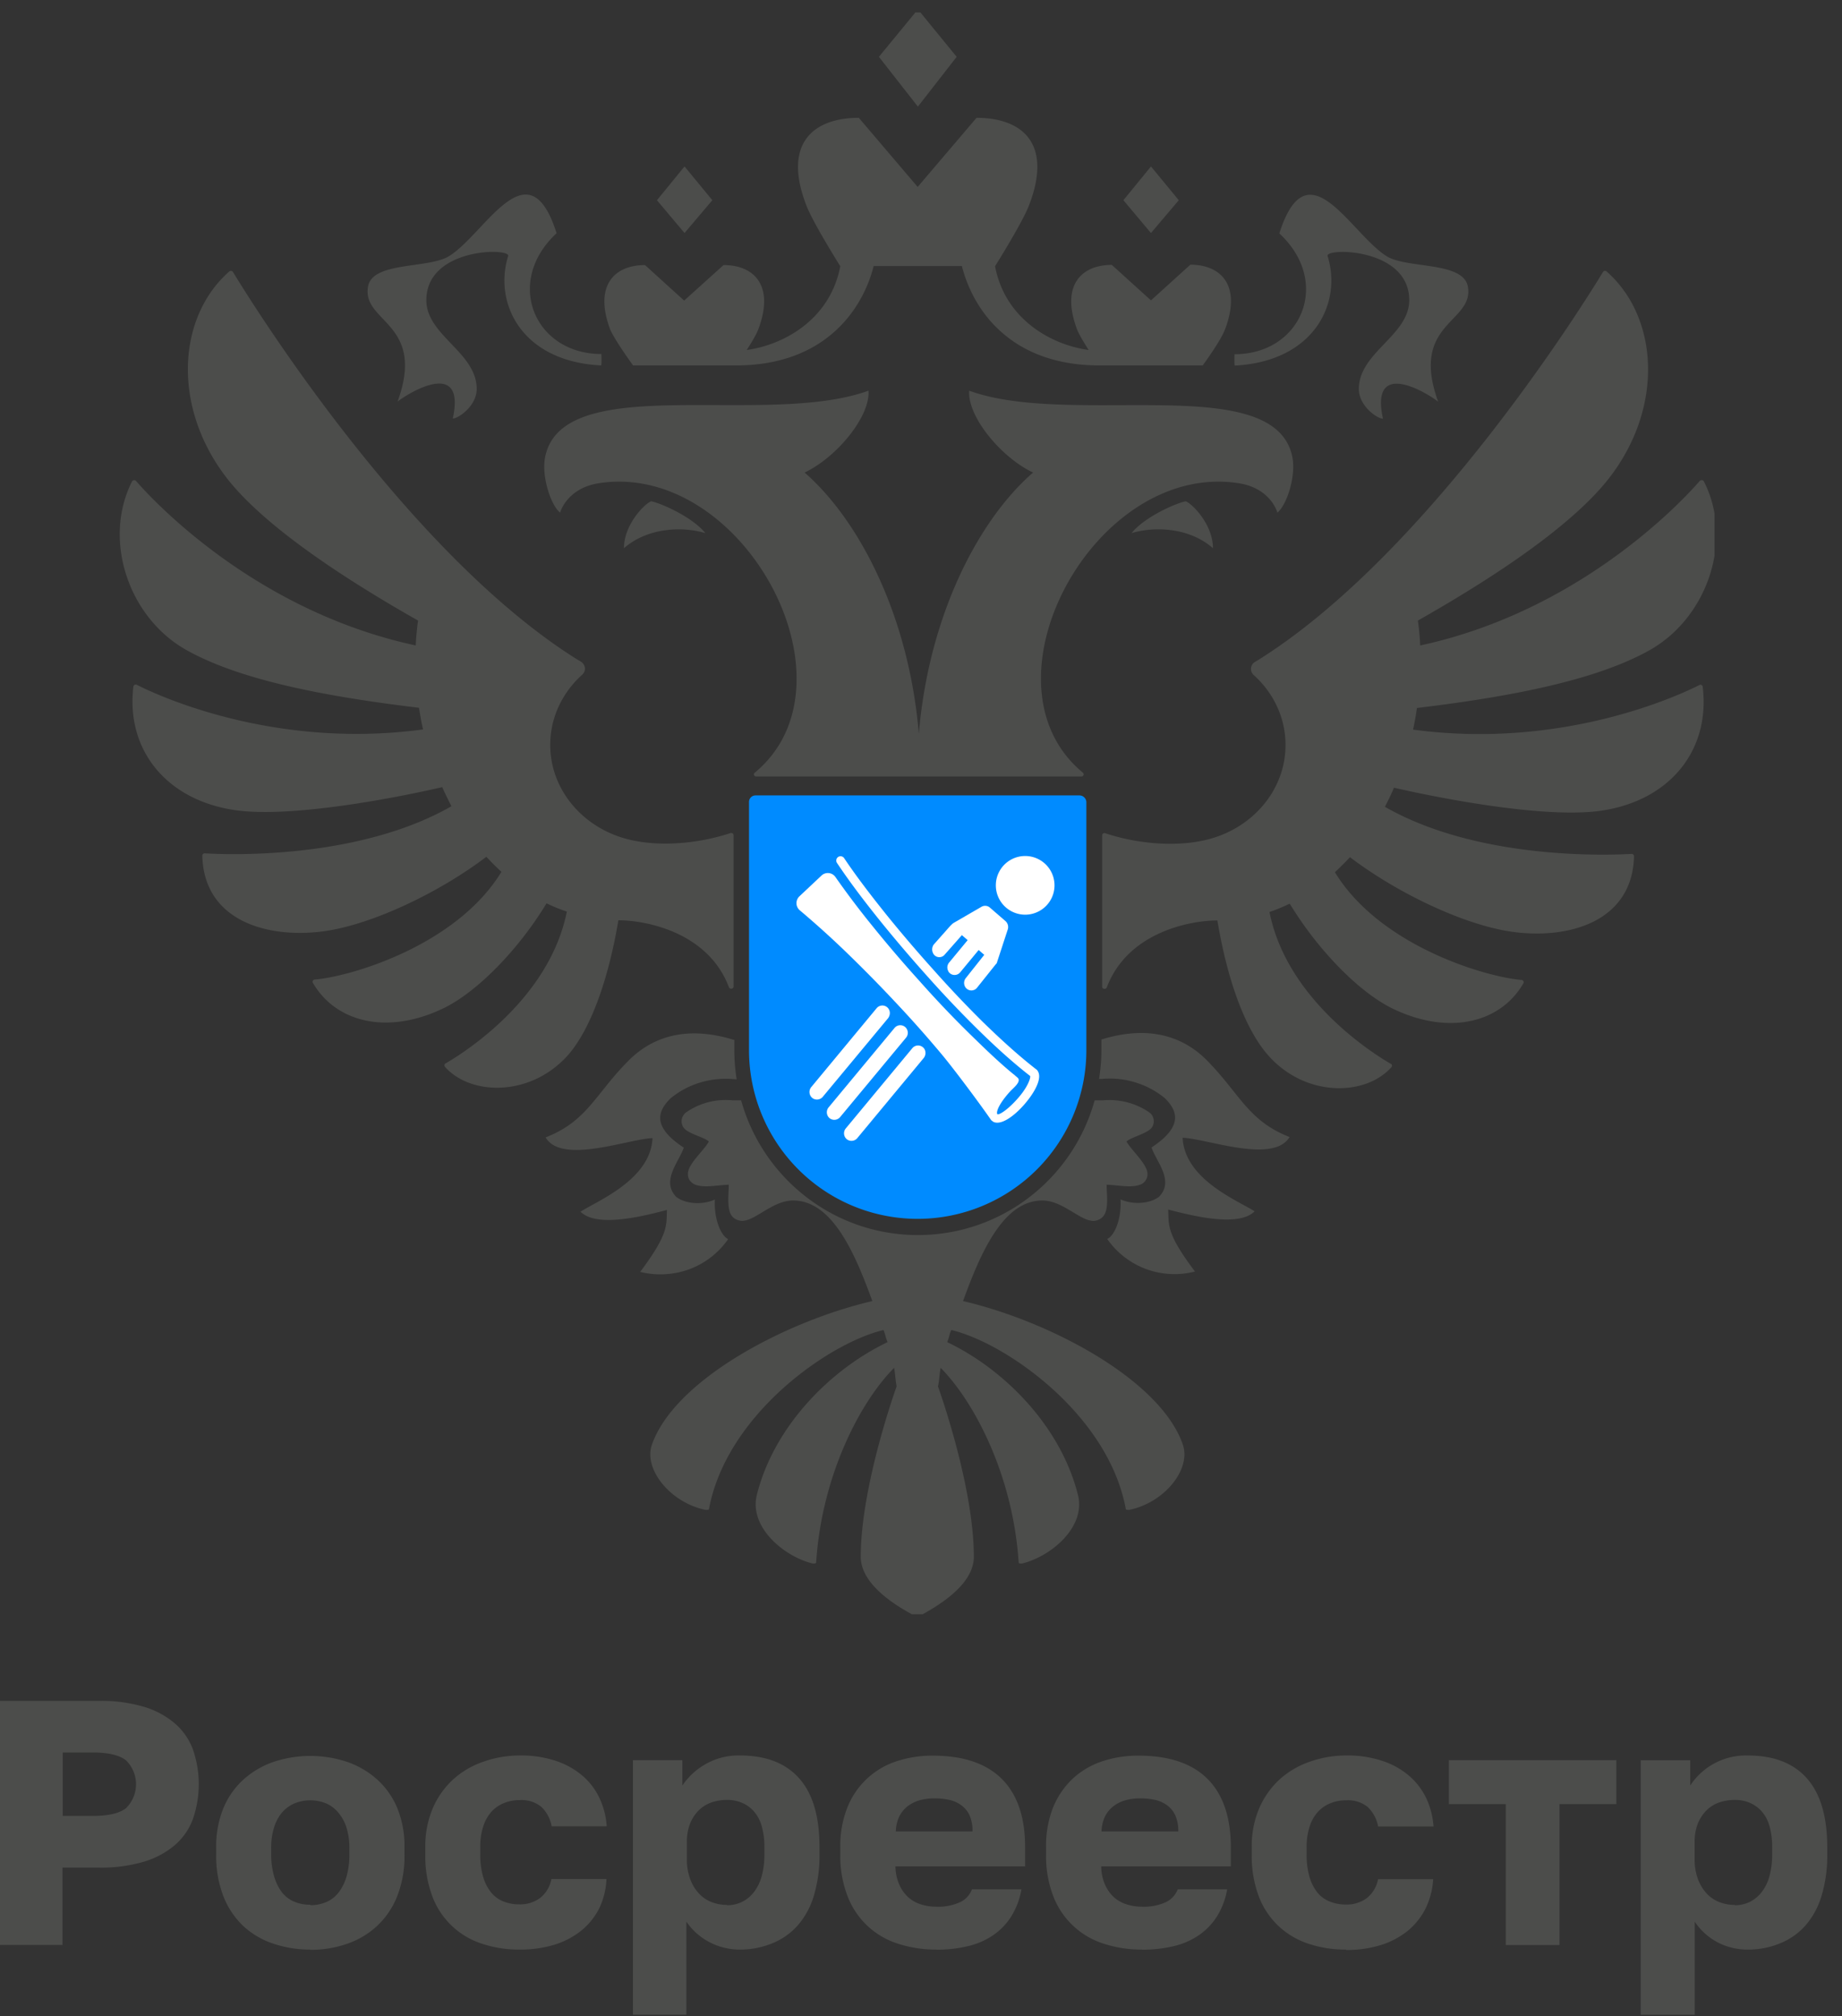 <svg width="74" height="81" fill="none" xmlns="http://www.w3.org/2000/svg"><rect width="100%" height="100%" fill="#333333" stroke="none"/><g clip-path="url(#a)"><path d="M45.457 21.417c.83-.256 2.272-.271 3.272.605 0-.938-.814-1.776-1.093-1.884-.38.07-1.636.612-2.179 1.279ZM53.334 10.284c-.101-.333 3.28-.341 3.28 1.775 0 1.42-2.024 2.094-2.024 3.567 0 .682.736 1.194.969 1.194-.52-2.365 1.636-1.132 2.217-.683-1.155-3.186 1.45-3.163 1.194-4.62-.178-1.024-2.442-.714-3.264-1.225-1.458-.915-3.179-4.481-4.31-.915 2.116 1.961.883 4.853-1.8 4.853 0 0-.015.426.009.457 3.202-.17 4.318-2.52 3.729-4.403ZM15.973 16.13c.581-.442 2.736-1.683 2.217.682.225 0 .961-.504.961-1.186 0-1.473-2.023-2.148-2.023-3.567 0-2.124 3.388-2.108 3.287-1.775-.59 1.884.527 4.24 3.737 4.396.023-.031.008-.458.008-.458-2.683 0-3.916-2.891-1.8-4.853-1.131-3.566-2.852 0-4.31.915-.821.52-3.085.21-3.264 1.225-.263 1.457 2.342 1.442 1.187 4.62ZM25.066 22.022c1.008-.876 2.45-.86 3.272-.605-.543-.667-1.806-1.21-2.178-1.28-.28.11-1.094.947-1.094 1.885ZM38.433 2.283 36.875.376l-1.566 1.907 1.566 2 1.558-2ZM47.356 8.043l-1.117-1.356-1.108 1.356 1.108 1.318 1.117-1.318ZM28.618 8.043 27.5 6.687l-1.108 1.356L27.5 9.361l1.117-1.318ZM27.695 50.986a3.292 3.292 0 0 0 1.558-1.21c-.256-.108-.574-.736-.535-1.589-.527.24-1.202.163-1.543-.1-.643-.644.124-1.443.295-1.985-1.341-.876-1-1.512-.535-1.977a3.445 3.445 0 0 1 1.186-.636 3.573 3.573 0 0 1 1.341-.14l.132.008a7.561 7.561 0 0 1-.093-1.116v-.465l-.039-.008c-1.535-.473-3.046-.341-4.225.853-1.326 1.333-1.643 2.418-3.318 3.07.643 1.1 3.326.062 4.295.03-.078 1.675-2.225 2.52-2.892 2.955.644.643 2.442.201 3.473-.07-.03.628.078.946-1.077 2.488a3.377 3.377 0 0 0 1.977-.108ZM48.496 42.605c-1.179-1.194-2.69-1.325-4.225-.853l-.024.008v.473c0 .38-.038.744-.093 1.109h.117a3.42 3.42 0 0 1 1.34.14c.435.131.838.348 1.187.635.465.465.798 1.1-.535 1.977.17.55.938 1.341.295 1.985-.341.263-1.016.34-1.543.1.046.861-.272 1.481-.535 1.59a3.292 3.292 0 0 0 3.527 1.31c-1.163-1.543-1.046-1.86-1.077-2.489 1.03.264 2.83.714 3.473.07-.667-.426-2.814-1.28-2.892-2.954.97.031 3.644 1.062 4.295-.03-1.667-.652-1.992-1.73-3.31-3.07Z" fill="#4C4D4B"/><path d="M49.744 19.409c1.147.17 1.504.946 1.574 1.186.387-.325.744-1.465.605-2.21-.66-3.527-8.862-1.186-12.986-2.69-.078 1.032 1.271 2.675 2.566 3.288-2.21 1.915-4.194 5.775-4.59 10.497-.395-4.714-2.38-8.575-4.59-10.497 1.295-.613 2.644-2.256 2.567-3.288-4.133 1.497-12.335-.837-12.994 2.69-.14.745.217 1.885.605 2.21.07-.24.434-1.015 1.574-1.186 5.775-.876 10.598 8.032 6.248 11.63-.07.053-.03.154.062.154h13.056c.085 0 .124-.1.062-.155-4.357-3.597.465-12.505 6.241-11.629ZM25.43 14.68h4.14c3.482 0 5.056-2.14 5.529-3.993h3.543c.472 1.853 2.038 3.993 5.527 3.993h4.148s.729-.985.907-1.473c.651-1.752-.178-2.574-1.403-2.574l-1.582 1.434-1.574-1.426c-1.217 0-2.054.814-1.403 2.573.085.225.287.551.473.846-1.473-.202-3.35-1.21-3.76-3.365 0 0 1.085-1.729 1.357-2.427.977-2.512-.272-3.535-2.101-3.535l-2.365 2.776-2.364-2.776c-1.83 0-3.078 1.031-2.101 3.535.27.698 1.356 2.427 1.356 2.427-.41 2.155-2.287 3.163-3.76 3.365.194-.295.388-.62.473-.846.651-1.752-.178-2.566-1.403-2.566l-1.582 1.427-1.573-1.427c-1.225 0-2.055.814-1.404 2.574.202.473.923 1.45.923 1.458ZM68.273 27.518c-.798.404-5.489 2.605-11.505 1.791.062-.287.116-.574.155-.868 4-.48 7.249-1.155 9.327-2.31 2.364-1.318 3.395-4.458 2.201-6.792-.03-.062-.116-.07-.162-.023-.652.752-4.76 5.218-11.234 6.613a10.94 10.94 0 0 0-.093-1c3.147-1.783 6.21-3.838 7.675-5.714 2.21-2.837 2.008-6.458-.093-8.31a.093.093 0 0 0-.14.015c-.007 0-.007.008-.007.008-.667 1.1-6.893 11.156-13.723 15.505-.085.054-.17.108-.255.155a.328.328 0 0 0-.055.527c.791.713 1.28 1.706 1.28 2.815 0 1.914-1.481 3.511-3.435 3.86-.992.194-2.427.14-3.807-.318a.091.091 0 0 0-.124.086v6.078c0 .1.148.124.186.03.838-2.216 3.342-2.69 4.443-2.69.395 2.373 1.1 4.334 2.015 5.389 1.489 1.721 3.923 1.69 4.978.504.03-.039.03-.093-.008-.124-.008-.008-.008-.008-.016-.008-.62-.357-4.17-2.535-4.876-6.101.28-.093.55-.21.814-.334 1.147 1.892 2.814 3.582 4.155 4.226 2.256 1.077 4.319.558 5.234-1.032.03-.054-.008-.124-.078-.131-1.395-.109-5.675-1.342-7.497-4.327.21-.193.411-.395.605-.604 1.907 1.45 4.605 2.736 6.535 3 2.257.31 4.815-.41 4.877-3.039 0-.054-.047-.093-.1-.093-.807.047-6.118.28-9.909-1.892.132-.248.256-.504.364-.767 0 0 5.722 1.357 8.436.907 2.697-.442 4.271-2.45 3.969-4.954 0-.07-.078-.109-.132-.078ZM24.842 36.969c1.1 0 3.605.473 4.442 2.69.04.093.186.07.186-.03V33.55c0-.062-.062-.1-.124-.085-1.38.457-2.814.511-3.806.318-1.954-.35-3.435-1.939-3.435-3.861 0-1.101.489-2.101 1.28-2.815.17-.147.147-.403-.047-.527-.085-.054-.17-.1-.256-.155-6.83-4.341-13.056-14.397-13.722-15.498a.101.101 0 0 0-.14-.03c-.008 0-.008.007-.008.007-2.1 1.845-2.302 5.466-.093 8.311 1.466 1.876 4.528 3.93 7.676 5.714-.047.333-.078.667-.093 1-6.466-1.388-10.575-5.845-11.234-6.605-.047-.055-.132-.04-.163.015-1.186 2.334-.155 5.474 2.202 6.784 2.07 1.155 5.326 1.83 9.326 2.31.047.287.093.582.163.869-6.008.814-10.69-1.38-11.497-1.791-.062-.031-.132.007-.14.07-.302 2.496 1.272 4.504 3.97 4.946 2.713.45 8.427-.9 8.435-.908.116.256.24.512.372.768-3.784 2.17-9.102 1.946-9.908 1.892-.054 0-.1.038-.1.093.061 2.628 2.62 3.341 4.876 3.039 1.93-.264 4.628-1.543 6.535-2.993.194.21.395.411.605.605-1.822 2.985-6.102 4.217-7.497 4.326-.07.008-.109.078-.078.132.915 1.581 2.977 2.109 5.233 1.03 1.342-.643 3.009-2.333 4.156-4.224.264.132.535.24.814.333-.713 3.574-4.256 5.745-4.877 6.102a.088.088 0 0 0-.03.116c.007.008.007.008.007.015 1.055 1.186 3.489 1.21 4.978-.504.891-1.046 1.597-3.015 1.992-5.38ZM38.689 52.265c.72-1.985 1.628-4.039 3.186-4.039.768 0 1.442.729 1.938.806.101.024.21.016.31-.03a.472.472 0 0 0 .24-.202c.18-.295.094-.838.094-1.21.558.031.984.132 1.349 0a.44.44 0 0 0 .232-.194.454.454 0 0 0 .055-.302c-.062-.388-.652-.9-.838-1.24.24-.202.907-.326 1.047-.605a.454.454 0 0 0 .039-.302.433.433 0 0 0-.163-.256c-.55-.38-1.21-.55-1.876-.489h-.326c-.86 3.117-3.713 5.412-7.101 5.412s-6.234-2.295-7.102-5.412h-.341a2.784 2.784 0 0 0-1.876.489.473.473 0 0 0-.163.256c-.023.1-.008.209.039.302.14.287.806.403 1.046.605-.186.349-.783.852-.837 1.24-.015.1 0 .21.054.302.055.086.14.155.233.194.364.132.79.031 1.349 0 0 .372-.078.915.093 1.21.054.093.14.163.24.201.101.039.21.055.31.031.496-.077 1.171-.806 1.939-.806 1.558 0 2.465 2.054 3.186 4.04-3.55.829-7.978 3.201-8.862 5.79-.325.993.776 2.319 2.164 2.598h.031c.054 0 .108 0 .108-.055.721-3.798 4.838-6.66 7.009-7.17.1.263.054.216.162.487-2.325 1.11-4.597 3.427-5.264 6.187-.271 1.272 1.109 2.427 2.256 2.706h.031c.055 0 .109 0 .109-.054.225-3.458 1.752-6.42 3.132-7.807.047.263.054.527.1.744 0 0-1.441 3.977-1.441 6.846 0 1.325 1.992 2.256 2.256 2.426.008 0 .015-.008.015-.008.008 0 .016.008.016.008.263-.178 2.256-1.1 2.256-2.426 0-2.869-1.442-6.846-1.442-6.846.054-.21.054-.473.108-.744 1.38 1.395 2.908 4.357 3.133 7.807 0 .054.054.054.108.054h.031c1.148-.28 2.535-1.434 2.256-2.706-.667-2.76-2.938-5.078-5.264-6.187.108-.27.054-.224.163-.488 2.17.512 6.295 3.373 7.008 7.171 0 .055.055.055.109.055h.031c1.388-.28 2.48-1.597 2.163-2.598-.868-2.589-5.288-4.961-8.838-5.79Z" fill="#4C4D4B"/><path fill-rule="evenodd" clip-rule="evenodd" d="M43.364 31.953h-13.01a.261.261 0 0 0-.263.264v9.97a6.773 6.773 0 0 0 6.776 6.776 6.778 6.778 0 0 0 6.776-6.776v-9.97a.28.28 0 0 0-.28-.264Z" fill="#008BFF"/><path d="M41.185 36.744a1.178 1.178 0 1 0 0-2.357 1.178 1.178 0 0 0 0 2.357ZM37.154 42.171a.3.3 0 0 0-.504-.062l-2.675 3.225a.31.31 0 0 0 .031.419s.008 0 .008.008a.305.305 0 0 0 .426-.04l2.667-3.216a.328.328 0 0 0 .047-.334ZM36.44 41.357a.3.3 0 0 0-.504-.062l-2.651 3.194a.31.31 0 0 0 .03.419s.008 0 .008.008a.305.305 0 0 0 .427-.04l2.651-3.193a.306.306 0 0 0 .039-.326c0 .008 0 .008 0 0ZM35.72 40.566a.3.3 0 0 0-.505-.062l-2.628 3.171a.31.31 0 0 0 .031.419s.008 0 .008.008a.305.305 0 0 0 .427-.04L35.68 40.9c.07-.101.093-.225.038-.334ZM37.479 38.28a.279.279 0 0 0 .473.069l.69-.783.232.201-.744.9a.305.305 0 0 0-.031.349v.007c.1.171.341.194.473.04l.744-.9.225.194-.744.938a.314.314 0 0 0-.008.372.29.29 0 0 0 .465.008l.737-.923.007-.008.04-.046c.007-.016.015-.023.015-.031v-.008l.434-1.326a.32.32 0 0 0-.086-.325l-.635-.55a.292.292 0 0 0-.334-.032l-1.124.651a.54.54 0 0 0-.077.063l-.055.054-.666.752a.337.337 0 0 0-.031.333Z" fill="#fff"/><path d="M41.688 43.024a.138.138 0 0 0-.054-.062c-.837-.651-1.59-1.365-2.148-1.907a44.466 44.466 0 0 1-1.976-2.086 55.833 55.833 0 0 1-1.869-2.186c-.496-.62-1.147-1.442-1.729-2.31a.174.174 0 0 0-.24-.047.174.174 0 0 0-.047.24c.59.884 1.24 1.714 1.745 2.342a56.976 56.976 0 0 0 1.876 2.201c.62.698 1.287 1.404 1.992 2.101.559.55 1.31 1.264 2.148 1.915.023.07-.085.435-.504.907-.419.473-.744.66-.814.629-.062-.101.078-.435.504-.908.132-.147.488-.41.302-.566l-.108-.093a.204.204 0 0 0-.047-.038c-.636-.52-1.225-1.101-1.806-1.667a42.156 42.156 0 0 1-1.985-2.093 50.793 50.793 0 0 1-1.876-2.194 34.406 34.406 0 0 1-1.489-1.97.371.371 0 0 0-.558-.062l-.891.838a.377.377 0 0 0 .023.566 37.008 37.008 0 0 1 1.83 1.65 56.044 56.044 0 0 1 2.023 2.055 46.42 46.42 0 0 1 1.915 2.163c.512.628 1.41 1.83 1.884 2.512l.008.008c0 .008.007.008.007.016.016.023.031.038.04.038.015.016.03.024.046.04.302.177.837-.203 1.256-.683.426-.489.736-1.062.542-1.35Z" fill="#fff"/></g><path d="M0 78.133v-9.806h3.98a6.011 6.011 0 0 1 1.782.232c.456.13.88.355 1.246.659.331.28.585.641.738 1.048a4.266 4.266 0 0 1 0 2.816 2.543 2.543 0 0 1-.735 1.05 3.46 3.46 0 0 1-1.25.661 6.106 6.106 0 0 1-1.78.232H2.51v3.108H0Zm2.52-5.184h1.191c.646 0 1.1-.106 1.359-.32a1.348 1.348 0 0 0 0-1.906c-.26-.215-.713-.323-1.359-.323h-1.19v2.55ZM12.467 78.317c-.5.003-.996-.075-1.47-.231a3.34 3.34 0 0 1-1.206-.698 3.306 3.306 0 0 1-.811-1.198 4.464 4.464 0 0 1-.295-1.689v-.28c-.012-.546.089-1.09.295-1.597.182-.437.46-.83.811-1.147.351-.312.761-.55 1.206-.702a4.689 4.689 0 0 1 2.94 0c.445.151.855.39 1.206.702.353.317.631.709.814 1.147.205.507.304 1.05.293 1.598v.28a4.41 4.41 0 0 1-.293 1.673 3.282 3.282 0 0 1-.814 1.198c-.348.32-.758.563-1.206.715-.473.162-.97.242-1.47.24m0-1.794a1.58 1.58 0 0 0 .674-.14 1.27 1.27 0 0 0 .489-.407c.139-.194.241-.412.302-.644.072-.274.107-.558.104-.842v-.28a2.727 2.727 0 0 0-.104-.763 1.726 1.726 0 0 0-.303-.595 1.347 1.347 0 0 0-.49-.402 1.689 1.689 0 0 0-1.346 0c-.19.09-.359.22-.491.384-.138.177-.24.38-.3.596a2.638 2.638 0 0 0-.107.763v.28a3.14 3.14 0 0 0 .107.854c.06.232.162.451.3.646.127.173.296.31.49.397.213.093.442.139.672.135M20.874 78.317a4.69 4.69 0 0 1-1.526-.24 3.156 3.156 0 0 1-1.982-1.905 4.557 4.557 0 0 1-.28-1.681v-.28a3.873 3.873 0 0 1 .3-1.57c.187-.438.464-.832.814-1.154.35-.318.761-.56 1.209-.713.47-.167.966-.253 1.465-.254a4.433 4.433 0 0 1 1.478.224c.393.131.756.338 1.07.608.285.25.514.558.672.903.16.35.255.725.28 1.109h-2.213a1.427 1.427 0 0 0-.412-.779 1.256 1.256 0 0 0-.875-.272 1.61 1.61 0 0 0-.623.117 1.38 1.38 0 0 0-.51.351 1.64 1.64 0 0 0-.327.588 2.59 2.59 0 0 0-.12.834v.28c-.006.303.031.606.112.898.062.23.17.444.316.63a1.2 1.2 0 0 0 .495.37c.206.082.425.123.647.12.297.01.59-.08.831-.255.24-.19.403-.462.456-.763h2.213a3.01 3.01 0 0 1-.288 1.172c-.174.347-.42.653-.72.898-.32.255-.686.448-1.078.568a4.672 4.672 0 0 1-1.394.196M25.428 80.934V70.708h1.986v1.018c.226-.335.523-.616.87-.822a2.653 2.653 0 0 1 1.443-.384c1.048 0 1.839.308 2.383.923.544.616.812 1.527.812 2.76v.28a5.599 5.599 0 0 1-.224 1.661 3.22 3.22 0 0 1-.646 1.198c-.28.315-.628.562-1.018.72a3.405 3.405 0 0 1-1.317.255c-.416 0-.826-.098-1.196-.288a2.544 2.544 0 0 1-.946-.834v3.739h-2.147Zm3.782-4.398c.206.002.41-.043.595-.132.186-.092.349-.224.476-.387.146-.19.253-.405.316-.636.078-.29.116-.59.111-.89v-.28a2.959 2.959 0 0 0-.106-.847 1.528 1.528 0 0 0-.308-.59c-.13-.15-.293-.27-.476-.349a1.507 1.507 0 0 0-.608-.12 1.952 1.952 0 0 0-.638.105 1.369 1.369 0 0 0-.509.323c-.15.152-.266.333-.343.532a1.98 1.98 0 0 0-.125.735v.702c-.003.26.04.518.125.763.075.215.191.413.343.582.14.156.314.278.509.357.203.08.42.121.638.12M37.614 78.317a4.92 4.92 0 0 1-1.526-.232 3.192 3.192 0 0 1-2.035-1.905 4.466 4.466 0 0 1-.295-1.69v-.279a4.164 4.164 0 0 1 .287-1.61 3.177 3.177 0 0 1 1.961-1.844 4.56 4.56 0 0 1 1.466-.23c1.23 0 2.157.314 2.78.94.622.625.933 1.54.93 2.744v.763h-5.209c.002.253.055.503.156.735.084.194.208.367.363.51.148.129.321.226.509.284.195.061.398.092.603.092.337.017.673-.048.98-.189a.929.929 0 0 0 .462-.508h1.99a3.087 3.087 0 0 1-.392 1.058c-.185.3-.428.56-.715.763a3.026 3.026 0 0 1-1.018.455 5.44 5.44 0 0 1-1.302.148m-1.62-4.75h3.08a1.527 1.527 0 0 0-.117-.645c-.074-.161-.188-.3-.33-.405a1.296 1.296 0 0 0-.489-.219 2.78 2.78 0 0 0-.59-.06c-.191-.001-.382.022-.567.068a1.455 1.455 0 0 0-.491.231 1.2 1.2 0 0 0-.349.412 1.449 1.449 0 0 0-.147.619ZM45.878 78.317a4.893 4.893 0 0 1-1.526-.232 3.2 3.2 0 0 1-2.035-1.905 4.465 4.465 0 0 1-.292-1.69v-.279a4.167 4.167 0 0 1 .284-1.61c.178-.435.446-.827.786-1.15.34-.312.74-.549 1.178-.694a4.545 4.545 0 0 1 1.463-.23c1.233 0 2.16.314 2.78.94.62.625.931 1.54.931 2.744v.763H44.24c.001.253.053.503.153.735.084.193.208.367.363.51.148.129.322.226.51.284.194.061.398.092.602.092.338.016.674-.048.982-.189a.946.946 0 0 0 .463-.508H49.3a3.035 3.035 0 0 1-.392 1.058c-.184.3-.427.56-.715.763a2.984 2.984 0 0 1-1.017.455 5.44 5.44 0 0 1-1.303.148m-1.62-4.75h3.083a1.527 1.527 0 0 0-.12-.645 1.03 1.03 0 0 0-.328-.405 1.309 1.309 0 0 0-.49-.219 2.758 2.758 0 0 0-.588-.06c-.192-.001-.382.022-.568.068a1.432 1.432 0 0 0-.49.231c-.147.11-.268.25-.352.412a1.449 1.449 0 0 0-.147.619ZM54.075 78.317a4.69 4.69 0 0 1-1.527-.24 3.247 3.247 0 0 1-1.195-.714 3.204 3.204 0 0 1-.786-1.19 4.608 4.608 0 0 1-.28-1.682v-.28a3.875 3.875 0 0 1 .3-1.57c.188-.437.465-.83.814-1.154a3.47 3.47 0 0 1 1.209-.713c.47-.167.965-.253 1.465-.254a4.434 4.434 0 0 1 1.478.224c.398.131.766.34 1.083.615.285.252.514.56.674.903.16.35.254.726.28 1.11h-2.226a1.444 1.444 0 0 0-.414-.779 1.257 1.257 0 0 0-.875-.272 1.618 1.618 0 0 0-.623.117 1.348 1.348 0 0 0-.51.351c-.15.17-.263.37-.33.588a2.66 2.66 0 0 0-.12.834v.28c-.005.303.033.605.113.898.063.228.17.443.315.63.133.167.31.294.509.37.204.082.423.122.643.119.298.01.59-.08.832-.254.24-.191.402-.462.458-.764h2.213a3.052 3.052 0 0 1-.308 1.183 2.781 2.781 0 0 1-.722.898c-.32.255-.687.448-1.079.567a4.66 4.66 0 0 1-1.394.196M60.492 78.134v-5.66h-2.284v-1.765h6.726v1.765h-2.285v5.66h-2.157ZM65.913 80.934V70.71h1.99v1.017a2.67 2.67 0 0 1 2.309-1.206c1.048 0 1.843.308 2.383.924.541.615.812 1.535.812 2.76v.28a5.598 5.598 0 0 1-.224 1.66c-.128.44-.347.849-.644 1.198-.279.315-.627.562-1.017.72a3.407 3.407 0 0 1-1.318.255c-.415 0-.825-.098-1.195-.288a2.544 2.544 0 0 1-.926-.834v3.74h-2.17Zm3.783-4.398c.206.002.41-.043.595-.132.185-.092.348-.224.475-.387.147-.189.254-.405.316-.636.078-.29.116-.59.112-.89v-.28a3.058 3.058 0 0 0-.104-.847 1.565 1.565 0 0 0-.308-.59 1.363 1.363 0 0 0-.478-.349 1.51 1.51 0 0 0-.608-.12c-.218 0-.433.035-.639.105a1.37 1.37 0 0 0-.509.323 1.61 1.61 0 0 0-.343.532c-.088.235-.13.484-.125.735v.702c-.003.26.04.518.125.763.076.215.193.412.343.583.14.156.315.277.51.356.202.081.419.122.638.12" fill="#4C4D4B"/><defs><clipPath id="a"><path fill="#fff" transform="translate(4.53 .5)" d="M0 0h64.348v64.348H0z"/></clipPath></defs></svg>